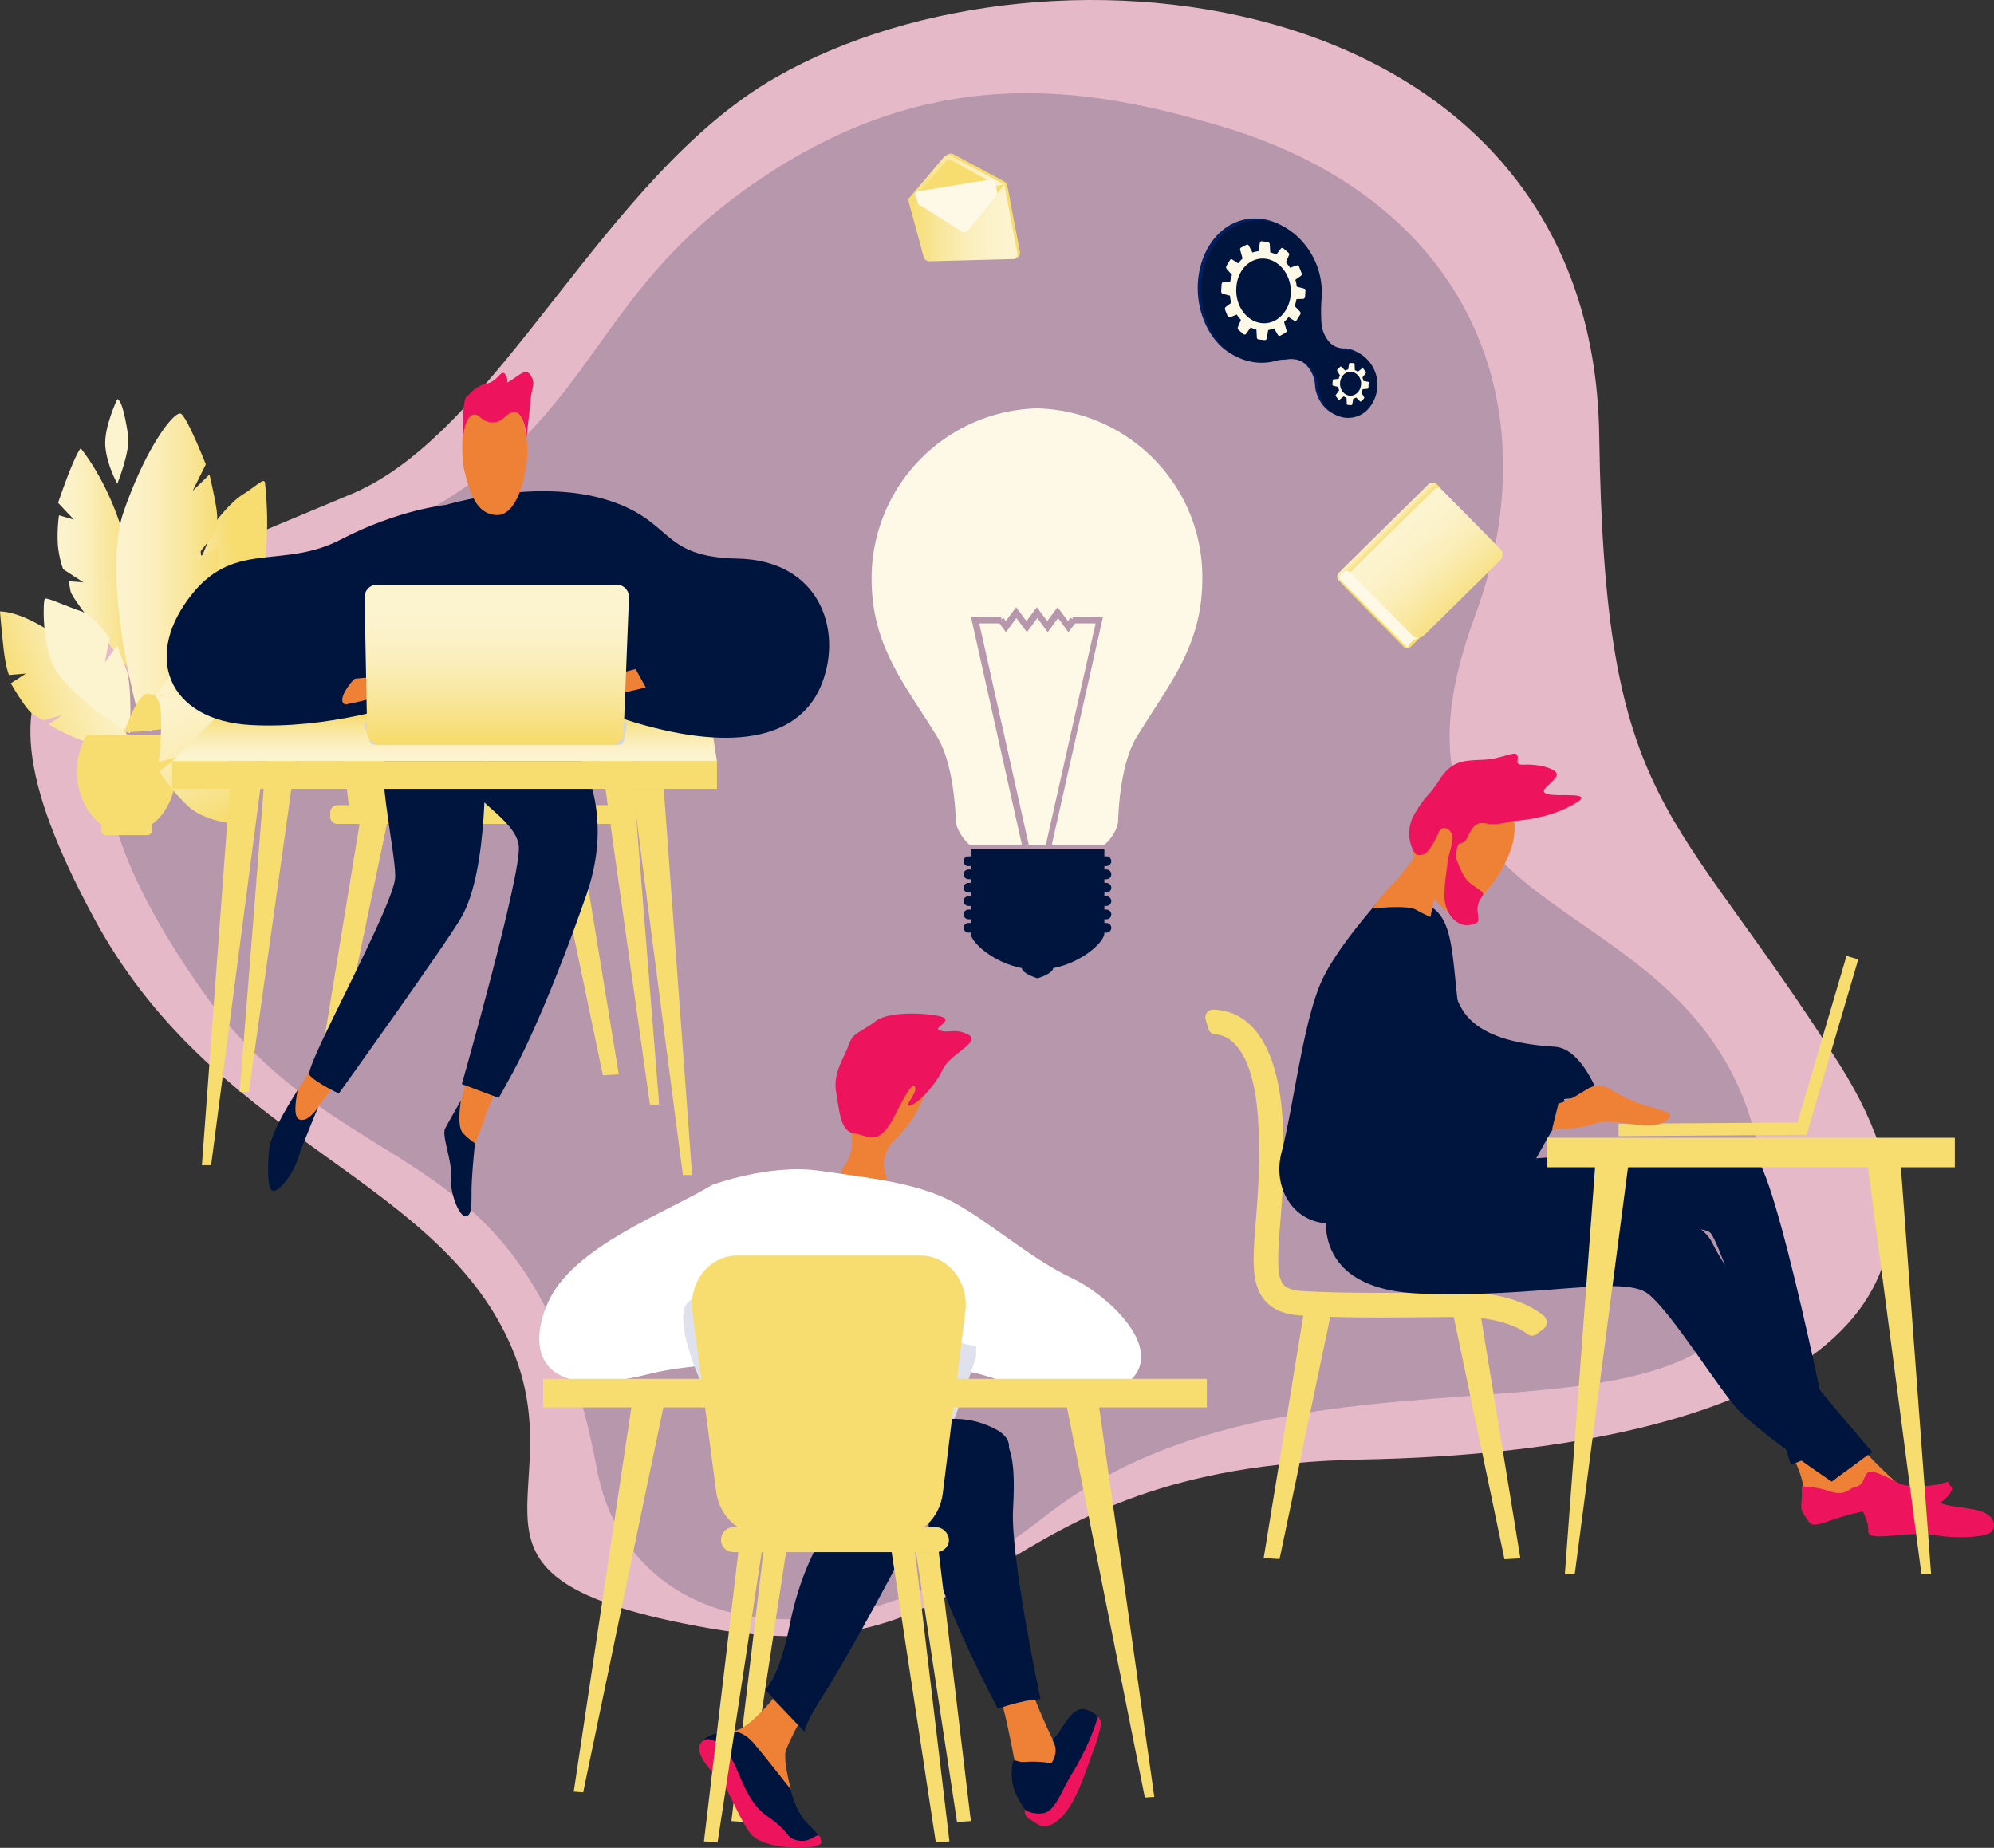 <svg xmlns="http://www.w3.org/2000/svg" xmlns:xlink="http://www.w3.org/1999/xlink" viewBox="0 0 865.188 801.791">
  <rect x="0" y="0" width="865.188" height="801.791" fill="#333333" stroke="none"/>
  <defs>
    <style>
      .cls-1 {
        fill: #e5b9c8;
      }

      .cls-2 {
        fill: #b697ab;
      }

      .cls-3 {
        fill: #00153e;
      }

      .cls-4 {
        fill: #fef9e7;
      }

      .cls-5 {
        fill: url(#linear-gradient);
      }

      .cls-6 {
        fill: url(#linear-gradient-2);
      }

      .cls-7 {
        fill: url(#linear-gradient-3);
      }

      .cls-8 {
        fill: url(#linear-gradient-4);
      }

      .cls-9 {
        fill: url(#linear-gradient-5);
      }

      .cls-10 {
        fill: url(#linear-gradient-6);
      }

      .cls-11 {
        fill: #f7dc6f;
      }

      .cls-12 {
        fill: url(#linear-gradient-7);
      }

      .cls-13 {
        fill: url(#linear-gradient-8);
      }

      .cls-14 {
        fill: url(#linear-gradient-9);
      }

      .cls-15 {
        fill: #00205f;
      }

      .cls-16 {
        fill: url(#linear-gradient-10);
      }

      .cls-17 {
        fill: #ef8137;
      }

      .cls-18 {
        fill: #ed145d;
      }

      .cls-19 {
        fill: url(#linear-gradient-11);
      }

      .cls-20 {
        fill: #d3d6e2;
      }

      .cls-21 {
        fill: url(#linear-gradient-12);
      }

      .cls-22 {
        fill: #fff;
      }

      .cls-23 {
        fill: #dfe1ed;
      }
    </style>
    <linearGradient id="linear-gradient" x1="-0.151" y1="0.637" x2="0.71" y2="0.451" gradientUnits="objectBoundingBox">
      <stop offset="0.114" stop-color="#fcf3cf"/>
      <stop offset="0.268" stop-color="#fcf2c9"/>
      <stop offset="0.47" stop-color="#fbeeb9"/>
      <stop offset="0.698" stop-color="#f9e79e"/>
      <stop offset="0.944" stop-color="#f7de79"/>
      <stop offset="1" stop-color="#f7dc6f"/>
    </linearGradient>
    <linearGradient id="linear-gradient-2" x1="2.702" y1="-2.332" x2="3.061" y2="-3.551" xlink:href="#linear-gradient"/>
    <linearGradient id="linear-gradient-3" x1="-0.133" y1="0.516" x2="0.997" y2="0.493" xlink:href="#linear-gradient"/>
    <linearGradient id="linear-gradient-4" x1="-0.001" y1="0.5" x2="0.999" y2="0.5" xlink:href="#linear-gradient"/>
    <linearGradient id="linear-gradient-5" x1="0.083" y1="0.661" x2="1.08" y2="0.271" gradientUnits="objectBoundingBox">
      <stop offset="0" stop-color="#f7dc6f"/>
      <stop offset="0.056" stop-color="#f7de79"/>
      <stop offset="0.302" stop-color="#f9e79e"/>
      <stop offset="0.53" stop-color="#fbeeb9"/>
      <stop offset="0.732" stop-color="#fcf2c9"/>
      <stop offset="0.886" stop-color="#fcf3cf"/>
    </linearGradient>
    <linearGradient id="linear-gradient-6" x1="1.261" y1="-1.898" x2="0.681" y2="-1.511" xlink:href="#linear-gradient-5"/>
    <linearGradient id="linear-gradient-7" x1="0.246" y1="-0.148" x2="0.624" y2="0.985" xlink:href="#linear-gradient"/>
    <linearGradient id="linear-gradient-8" x1="0.416" y1="0.405" x2="0.506" y2="0.495" xlink:href="#linear-gradient"/>
    <linearGradient id="linear-gradient-9" x1="0.284" y1="0.249" x2="0.803" y2="0.835" xlink:href="#linear-gradient"/>
    <linearGradient id="linear-gradient-10" y1="0.499" x2="1.002" y2="0.499" gradientUnits="objectBoundingBox">
      <stop offset="0" stop-color="#f7dc6f"/>
      <stop offset="0.064" stop-color="#f7df7a"/>
      <stop offset="0.294" stop-color="#f9e79d"/>
      <stop offset="0.302" stop-color="#f9e79e"/>
      <stop offset="0.529" stop-color="#fbeeb9"/>
      <stop offset="0.731" stop-color="#fcf2c9"/>
      <stop offset="0.886" stop-color="#fcf3cf"/>
    </linearGradient>
    <linearGradient id="linear-gradient-11" x1="0.5" y1="0.975" x2="0.5" y2="-0.073" gradientUnits="objectBoundingBox">
      <stop offset="0.114" stop-color="#fcf3cf"/>
      <stop offset="0.268" stop-color="#fcf1c6"/>
      <stop offset="0.518" stop-color="#faebae"/>
      <stop offset="0.831" stop-color="#f8e287"/>
      <stop offset="1" stop-color="#f7dc6f"/>
    </linearGradient>
    <linearGradient id="linear-gradient-12" x1="0.5" y1="0.08" x2="0.5" y2="0.964" xlink:href="#linear-gradient"/>
  </defs>
  <g id="Working_process" data-name="Working process" transform="translate(-2.4 -1.114)">
    <g id="Group_10_" transform="translate(2.4 1.114)">
      <path id="Background_1_" class="cls-1" d="M339.161,34.6c-75.2,43-120.207,153.7-183.86,180.7C34.132,266.6-21.941,278.3,42.8,398.8c51.259,95.7,144.513,111.4,179.047,181.4s-38.264,105.1,88.079,127.4,114.912-70,283.491-73.2,279.64-57.3,206.842-171.9S698.7,353.7,696.292,190C693.524-4.7,458.887-33.8,339.161,34.6Z" transform="translate(-2.4 -1.114)"/>
      <path id="Background" class="cls-2" d="M325.256,83.7c-81.038,58.5-61.8,119.4-195.378,164.4-95.1,32.1-105.953,88.8-39.347,183.4,62.783,89.1,142.71,57.2,170.833,206.9,13.691,73.2,104.227,91.5,194.392,20.7,123.838-97.1,326.124,0,312.309-141.6C754.373,375.8,587.611,417.2,642.376,268.4c33.92-91.9-2.96-180.3-109.16-212.2C473.887,38.4,404.444,26.6,325.256,83.7Z" transform="translate(-2.4 -1.114)"/>
      <g id="Lamp" transform="translate(378.183 177.186)">
        <g id="Lamp_1_">
          <g id="Group_1_">
            <path id="Shape_10_" class="cls-3" d="M405.2,369.6H347.4v36.5c0,3.7,9.5,12.6,22.2,15.1.3,2.5,6.8,4.4,6.8,4.4s6.5-1.9,6.8-4.4c12.7-2.5,22.2-11.4,22.2-15.1V369.6Z" transform="translate(-304.4 -178.3)"/>
            <path id="Shape_9_" class="cls-4" d="M376.5,178.3h-.4a73.782,73.782,0,0,0-71.7,73.8c0,29.4,14.2,45.5,28.5,68.8,7.6,12.5,8,35.9,8,35.9,0,3.5,2.8,8,5.9,10.8h22.8l-22.1-98.9h13.2v1.2l.9-.7,1,1.4,4.5-6,4.5,6,4.5-6,4.5,6,4.5-6,4.5,6,1.1-1.5.9.7v-1.1h13.2l-22.2,98.9h22.9c3.2-2.7,5.9-7.3,5.9-10.8,0,0,.4-23.5,8-35.9,14.3-23.4,28.5-39.5,28.5-68.8C448.2,212.1,416.3,179.5,376.5,178.3Z" transform="translate(-304.4 -178.3)"/>
            <path id="Shape_8_" class="cls-4" d="M392.7,271.6l-2.9,3.8-4.5-6.1-4.5,6.1-4.5-6.1-4.5,6.1-4.6-6.1-4.5,6.1-2.8-3.8h-8.8l21.5,96.1H380l21.6-96.1Z" transform="translate(-304.4 -178.3)"/>
          </g>
          <g id="Group" transform="translate(39.893 194.4)">
            <g id="Groupe_37" data-name="Groupe 37">
              <path id="Shape_154_" class="cls-3" d="M346.4,376.9h59.9a2.1,2.1,0,0,0,0-4.2H346.4a2.112,2.112,0,0,0-2.1,2.1A1.994,1.994,0,0,0,346.4,376.9Z" transform="translate(-344.293 -372.7)"/>
              <path id="Shape_153_" class="cls-3" d="M406.3,378.4H346.4a2.112,2.112,0,0,0-2.1,2.1,2.182,2.182,0,0,0,2.1,2.1h59.9a2.1,2.1,0,0,0,0-4.2Z" transform="translate(-344.293 -372.7)"/>
              <path id="Shape_152_" class="cls-3" d="M406.3,384.2H346.4a2.1,2.1,0,1,0,0,4.2h59.9a2.1,2.1,0,0,0,0-4.2Z" transform="translate(-344.293 -372.7)"/>
              <path id="Shape_151_" class="cls-3" d="M406.3,390H346.4a2.112,2.112,0,0,0-2.1,2.1,2.182,2.182,0,0,0,2.1,2.1h59.9a2.1,2.1,0,0,0,0-4.2Z" transform="translate(-344.293 -372.7)"/>
              <path id="Shape_150_" class="cls-3" d="M406.3,395.8H346.4a2.112,2.112,0,0,0-2.1,2.1,2.182,2.182,0,0,0,2.1,2.1h59.9a2.1,2.1,0,0,0,0-4.2Z" transform="translate(-344.293 -372.7)"/>
              <path id="Shape_149_" class="cls-3" d="M406.3,401.6H346.4a2.112,2.112,0,0,0-2.1,2.1,2.182,2.182,0,0,0,2.1,2.1h59.9a2.1,2.1,0,0,0,0-4.2Z" transform="translate(-344.293 -372.7)"/>
            </g>
          </g>
        </g>
      </g>
      <g id="Ficus" transform="translate(0 173.186)">
        <g id="Group_6_">
          <g id="Group_7_">
            <path id="Shape_23_" class="cls-5" d="M67.3,318.5s-.8-47.9,7.5-66.1,14.1-19.7,14.1-19.7l.8,10.7,6.5-16.2s6.2-8.3,11.8-11.7,9.2-7.6,9.4-4.7,4.5,35.4-7.3,61.7C96.5,302.8,67.3,318.5,67.3,318.5Z" transform="translate(-2.4 -174.3)"/>
            <path id="Shape_22_" class="cls-6" d="M53.3,174.3s-5.9,12.2-5.2,20.5S53.3,211,53.3,211,59,196.9,58,190.1,55.3,174.7,53.3,174.3Z" transform="translate(-2.4 -174.3)"/>
            <path id="Shape_21_" class="cls-7" d="M37.4,195.6S58.5,220.8,60,258.9c1.5,38,.3,34.7.3,34.7s-26.5-31.7-27.3-36l-.8-4.3,6.4.5-8.8-5.7a43.155,43.155,0,0,1-2.3-10.6,66.894,66.894,0,0,1,.5-12.8l6.5,1.9-6.9-7.3C27.6,219.4,33.9,200.3,37.4,195.6Z" transform="translate(-2.4 -174.3)"/>
            <path id="Shape_20_" class="cls-8" d="M62.4,311.2S46,251.9,56.1,223s22-43.5,24.7-42.4,10.9,22,10.9,22L86,214.1l7.3-7.1s3,12.8,3.3,17.3a20.493,20.493,0,0,1-1.3,8.6L87,243.4l10.1-4.7s1.7,12.9-6,31.1S62.4,311.2,62.4,311.2Z" transform="translate(-2.4 -174.3)"/>
            <path id="Shape_19_" class="cls-9" d="M2.4,266.4s.4,5.3,1.4,14.8S6.3,294,6.3,294l7.3-.6-6.5,4.2s6.2,11,9.4,13.2a21.436,21.436,0,0,0,4.9,2.8l7.9-2.1-5.8,3.9s12.1,7.6,22.7,9,14.1,2.1,14.1,2.1-12-28.4-19.1-36.9S15.2,266.8,2.4,266.4Z" transform="translate(-2.4 -174.3)"/>
            <path id="Shape_18_" class="cls-10" d="M58.8,319.3s1-20.9-1.5-27.3-4.1-10.8-4.1-10.8l-5.3,7.3L50,277.9s-7-9.9-12.7-11.7-14.5-6-15.4-5.3-1.2,17.8,3.2,28.1C31,302.9,58.8,319.3,58.8,319.3Z" transform="translate(-2.4 -174.3)"/>
          </g>
          <path id="Shape_17_" class="cls-11" d="M78.8,335.9a31.06,31.06,0,0,0-4.3-16H40.1a31.06,31.06,0,0,0-4.3,16c0,9.8,4.3,18.4,10.7,23.1a1.087,1.087,0,0,0-.1.5v2.1a1.9,1.9,0,0,0,1.9,1.9H66.4a1.9,1.9,0,0,0,1.9-1.9v-2.1a1.268,1.268,0,0,0-.1-.6C74.5,354.3,78.8,345.7,78.8,335.9Z" transform="translate(-2.4 -174.3)"/>
        </g>
        <path id="Shape_16_" class="cls-11" d="M56.3,318.9S62,301.5,66.9,302c4.9.6,14.9,3.7,20.3,3.7s-3.7,10-12,11.4A176.376,176.376,0,0,1,56.3,318.9Z" transform="translate(-2.4 -174.3)"/>
        <path id="Shape_15_" class="cls-12" d="M66.2,302.1s6.1-2.3,6.1,11.1-1.1,18.6-1.1,18.6l8.6-2.3-8.3,6.3a76.7,76.7,0,0,0,12.3,14.9c8.3,8,26.3,9.1,28.7,7.1,1.8-1.5-9.5-17.7-11.1-26.7-2.1-12.1,1.3-13.6-3.9-18.4a36.641,36.641,0,0,0-9.4-6.8Z" transform="translate(-2.4 -174.3)"/>
      </g>
      <g id="Group_21_" transform="translate(580.181 209.403)">
        <path id="Shape_121_" class="cls-11" d="M505.5,281.5l-24.9-25.3a3.2,3.2,0,0,1,0-4.6l33.5-33a3.2,3.2,0,0,1,4.6,0l24.9,25.3c1.3,1.3.8,2.9-.5,4.1l-33.5,33C507.9,282.8,506.7,282.8,505.5,281.5Z" transform="translate(-476.906 -210.517)"/>
        <path id="Shape_118_" class="cls-13" d="M521.5,212.5l-1.4-1.4a2.751,2.751,0,0,0-3.6.2l-4.6,4.5-29.8,29.4-4.2,4.2c-.9.9-1.6,2.2-.2,3.7,1,1,2,2.1,2,2.1.9.9,1,.9,2-.1l5.1-5.1,29.8-29.4,4.9-4.8A2.353,2.353,0,0,0,521.5,212.5Z" transform="translate(-476.906 -210.517)"/>
        <path id="Shape_1_" class="cls-4" d="M519.7,216l-35.5,35-1.2-1.3a2.717,2.717,0,0,0-3.9,0c-1.9,1.9-1.1,2.8,0,3.9l2.8,2.8h0l25.6,25.9a5.758,5.758,0,0,1,1.5-2.4,5.677,5.677,0,0,1,2.6-1.7l35.2-34.7Z" transform="translate(-476.906 -210.517)"/>
        <path id="Shape_119_" class="cls-14" d="M509.5,276.8,485,252c-1.4-1.4-2.5-2.6-2.5-2.6l2.8-2.8L518,214.4c2.6-2.6,3.2-1.9,5.1,0l24.5,24.8a3.621,3.621,0,0,1,0,5.1l-33,32.5A3.621,3.621,0,0,1,509.5,276.8Z" transform="translate(-476.906 -210.517)"/>
      </g>
      <g id="Group_26_" transform="translate(519.696 94.786)">
        <path id="Shape_55_" class="cls-15" d="M498.8,156.3a16.607,16.607,0,0,0-1.4-1.3,11.984,11.984,0,0,0-6.5-2.7h-1.2a11.329,11.329,0,0,1-7.2-3.4,14.6,14.6,0,0,1-3.5-7.4,76.274,76.274,0,0,1-.1-10.7,33.187,33.187,0,0,0-8.3-25.7c-10.7-12.1-27.4-12.4-37.1-.1-9.8,12.5-9,32.9,1.8,44.9a23.783,23.783,0,0,0,24.9,6.8c1.1-.2,2.3-.2,3.6-.3a11.2,11.2,0,0,1,10.1,3.3,13.775,13.775,0,0,1,3.6,8c0,.4.1.9.1,1.3v.2a15.892,15.892,0,0,0,1.7,5.2,14.812,14.812,0,0,0,2.5,3.5,11.773,11.773,0,0,0,18.2-1A16.053,16.053,0,0,0,498.8,156.3Z" transform="translate(-426.644 -95.899)"/>
        <path id="Shape_276_" class="cls-3" d="M436.7,150.6a23.783,23.783,0,0,0,24.9,6.8c1.1-.2,2.3-.2,3.6-.3a11.2,11.2,0,0,1,10.1,3.3,13.775,13.775,0,0,1,3.6,8c0,.4.1.9.1,1.3v.2a15.892,15.892,0,0,0,1.7,5.2,14.812,14.812,0,0,0,2.5,3.5,11.773,11.773,0,0,0,18.2-1,15.8,15.8,0,0,0-1.2-20.5,16.607,16.607,0,0,0-1.4-1.3,11.984,11.984,0,0,0-6.5-2.7h-1.2a11.329,11.329,0,0,1-7.2-3.4,14.6,14.6,0,0,1-3.5-7.4,76.274,76.274,0,0,1-.1-10.7,33.187,33.187,0,0,0-8.3-25.7c-10.7-12.1-27.4-12.4-37.1-.1C425.2,118.2,426,138.5,436.7,150.6Z" transform="translate(-426.644 -95.899)"/>
        <path id="Compound_path" class="cls-4" d="M472.7,126.3l-3.1-.8a14.5,14.5,0,0,0-.6-3l2.4-1.7a1.054,1.054,0,0,0,.3-1.2l-1.1-2.8c-.2-.4-.6-.7-1-.5l-2.9,1c-.5-.8-1.2-1.6-1.8-2.4l1.3-3a.954.954,0,0,0-.3-1.2l-2.1-1.8a.713.713,0,0,0-1.1.1l-2,2.6a11.663,11.663,0,0,0-2.6-1l-.2-3.4a.974.974,0,0,0-.8-1l-2.6-.4c-.4-.1-.8.3-.9.7l-.6,3.6a10.958,10.958,0,0,0-2.6.6l-1.6-3a.758.758,0,0,0-1-.4l-2.3,1.2a.926.926,0,0,0-.4,1.2l1,3.6a12.865,12.865,0,0,0-1.9,2.1l-2.6-1.7a.693.693,0,0,0-1,.3l-1.5,2.5a1.213,1.213,0,0,0,.1,1.3l2.3,2.6c-.3,1-.6,2-.8,3l-2.9.1c-.4,0-.7.4-.8.9l-.2,3.1a1.126,1.126,0,0,0,.7,1.1l3.1.8a15.468,15.468,0,0,0,.6,3.1l-2.4,1.8a1.1,1.1,0,0,0-.3,1.2l1.1,2.8c.2.5.6.7,1,.5l3-1.2a13.015,13.015,0,0,0,1.8,2.3l-1.3,3.1a1.091,1.091,0,0,0,.3,1.3l2.1,1.8a.792.792,0,0,0,1.1-.1l2-2.8a12.537,12.537,0,0,0,2.5.9l.2,3.4a.817.817,0,0,0,.8.9l2.6.3a.948.948,0,0,0,.9-.8l.6-3.6a11.069,11.069,0,0,0,2.6-.7l1.6,2.8a.758.758,0,0,0,1,.4l2.3-1.3a.926.926,0,0,0,.4-1.2l-1-3.5a12.865,12.865,0,0,0,1.9-2.1l2.6,1.6a.693.693,0,0,0,1-.3l1.5-2.4a1.23,1.23,0,0,0-.1-1.3l-2.3-2.4a21.68,21.68,0,0,0,.8-3l2.9-.1c.4,0,.7-.4.8-.9l.2-3A1.077,1.077,0,0,0,472.7,126.3Zm-18.5,15c-6.5-.8-11.4-7.7-10.8-15.5.5-7.8,6.3-13.3,12.8-12.4s11.4,7.9,10.8,15.5S460.7,142.1,454.2,141.3Z" transform="translate(-426.644 -95.899)"/>
        <path id="Compound_path_1_" class="cls-4" d="M500.6,166.8l-2.1-.4a8.333,8.333,0,0,0-.4-1.5l1.4-1.8a.483.483,0,0,0,0-.7l-1-1.3c-.2-.2-.4-.3-.6-.1l-1.8,1.4a5.387,5.387,0,0,0-1.3-.7l-.1-2.5a.458.458,0,0,0-.4-.5l-1.5-.1c-.2,0-.5.2-.5.4l-.4,2.4a5.024,5.024,0,0,0-1.3.5l-1.6-1.6a.375.375,0,0,0-.6,0l-1.1,1.1a.616.616,0,0,0-.1.7l1.2,2a3.506,3.506,0,0,0-.6,1.4l-2.2.2a.457.457,0,0,0-.4.5l-.1,1.7a.548.548,0,0,0,.4.6l2.1.5a8.333,8.333,0,0,0,.4,1.5l-1.4,1.9a.483.483,0,0,0,0,.7l1,1.3a.471.471,0,0,0,.6.1l1.8-1.4a7.457,7.457,0,0,0,1.2.7l.1,2.5a.458.458,0,0,0,.4.5l1.5.1c.2,0,.5-.2.5-.4l.4-2.4a5.024,5.024,0,0,0,1.3-.5l1.6,1.6a.375.375,0,0,0,.6,0l1.1-1.1a.616.616,0,0,0,.1-.7l-1.2-2a3.506,3.506,0,0,0,.6-1.4l2.1-.2a.457.457,0,0,0,.4-.5l.1-1.7C501,167.1,500.8,166.9,500.6,166.8Zm-3.1,1.2c-.2,2.8-2.4,5-4.9,4.8s-4.4-2.7-4.2-5.6,2.4-5,4.9-4.8A5.143,5.143,0,0,1,497.5,168Z" transform="translate(-426.644 -95.899)"/>
      </g>
      <g id="Group_13_" transform="translate(394.008 66.642)">
        <path id="Tracé_131" data-name="Tracé 131" class="cls-11" d="M375.3,110.2l-5.2-27.3c-.3-1.3-.5-2.4-.5-2.4h0c-.2-.1-.9-.5-1.7-1h0L346.4,68a2.589,2.589,0,0,0-3,.6L328.9,85.7c-.6.7-1.1,1.2-1.1,1.2s.2.9.5,2l6.2,22.9a2.761,2.761,0,0,0,2.2,2.1l37.2-1C375,112.8,375.5,111.6,375.3,110.2Z" transform="translate(-326.8 -67.756)"/>
        <path id="Shape_92_" class="cls-16" d="M368.6,81.2s-.8-.5-1.8-1L345.3,68.7a2.589,2.589,0,0,0-3,.6l-14.4,17c-.6.7-1.1,1.2-1.1,1.2s.2.9.5,2l6.2,22.9a2.761,2.761,0,0,0,2.2,2.1l37.2-1c.9-.1,1.5-1.3,1.3-2.6L369,83.6C368.8,82.2,368.6,81.1,368.6,81.2Zm-25.7-9.8a2.442,2.442,0,0,1,2.9-.6l18.1,9.9c1,.6.9,1.2,0,1.4l-32.7,5c-1,.1-1.2-.4-.6-1.1Z" transform="translate(-326.8 -67.756)"/>
        <g id="Group_14_" transform="translate(0 11.193)">
          <path id="Shape_91_" class="cls-11" d="M368.6,81.1l-4.3.9.7,3.8Z" transform="translate(-326.8 -78.949)"/>
          <path id="Shape_90_" class="cls-11" d="M326.8,87.5l4.4,2.5-.8-2.9Z" transform="translate(-326.8 -78.949)"/>
          <path id="Shape_89_" class="cls-4" d="M331.3,84.1c-1,.1-1.6.8-1.4,1.4.2.7.5,1.9.8,2.7.1.4.4,1.5.4,1.5s1.2.7,1.8,1l17,10.7a2.236,2.236,0,0,0,2.9-.2l11.6-14.4c.4-.5,1.2-1.6,1.2-1.6s-.3-1.5-.4-1.9c-.2-1-.5-2.5-.7-3.3a1.671,1.671,0,0,0-2.1-1Z" transform="translate(-326.8 -78.949)"/>
        </g>
      </g>
    </g>
    <g id="Man_2_Group" transform="translate(525.395 328.137)">
      <path id="Shape_47_" class="cls-3" d="M497,432.1c2.9,4.5,3.8,20.8,43.6,23.2,11.8.7,18.9,20.8,18.9,20.8s-42.4,7.4-53.6-2.3C494.5,464.2,497,432.1,497,432.1Z" transform="translate(-389.003 -328.137)"/>
      <path id="Shape_48_" class="cls-3" d="M489.3,543.7c3.7,1.1,112.6-15.5,119-7.5C614.5,544,643,636.5,643,636.5l18.1-5.9s-24.6-123.8-34.2-128.1-116.4.5-128.1,5.9c-11.7,5.3-11.7,35.2-11.7,35.2h2.2Z" transform="translate(-389.003 -328.137)"/>
      <path id="Tracé_132" data-name="Tracé 132" class="cls-11" d="M535.9,572.1c-4.8-4-16-10.5-37.7-10.3l-5.7.1c-18.5.2-43.7.5-61.5-.6-6-.4-7.6-2.2-8.1-2.8-3.2-3.7-2.4-13.9-1.4-26.7.9-11.6,2.1-26,1.1-43.4-1.2-22.5-6.9-37.6-16.8-44.8a23.027,23.027,0,0,0-13.6-4.4,3.3,3.3,0,0,0-3.1,4.1l1.2,4.2a3.317,3.317,0,0,0,2.9,2.4,12.469,12.469,0,0,1,6.4,2.3c5,3.6,11.2,12.9,12.4,36.7.9,16.7-.2,30.7-1.1,42-1.3,16.5-2.2,27.4,4,34.6,3.4,3.9,8.4,6,15.5,6.4a4.486,4.486,0,0,1,1.1.1L414.3,677.2l6.9.4,22-105.1c16.2.5,35.1.2,49.7.1h3.9l22,105.1,6.9-.4-17-104.2c11.2,1.3,17.4,4.8,20.1,6.9a3.153,3.153,0,0,0,3.9,0l3.4-2.6A3.689,3.689,0,0,0,535.9,572.1Z" transform="translate(-389.003 -328.137)"/>
      <path id="Shape_53_" class="cls-17" d="M645.2,635.9s4.3,8.9,3.2,14.2.4,11,5.7,10.7,17.1-5.3,28.1-3.9a175.759,175.759,0,0,0,19.9,1.4s-22.4-11.7-31-15.7c-8.5-3.9-15.7-11-15.7-11" transform="translate(-389.003 -328.137)"/>
      <path id="Shape_54_" class="cls-3" d="M442.4,522.4s-11.7,37.9,39.5,40,88.6-8.4,99.3.2c10.7,8.5,31.4,42.8,39.9,51.2,11,11,39.7,30.2,39.7,30.2l17.6-12.8S620.8,565,609,540.5c-11.7-24.6-111-28.8-111-28.8Z" transform="translate(-389.003 -328.137)"/>
      <path id="Shape_57_" class="cls-3" d="M469,386.8s-20.3,21.4-28.8,38.4-12.8,55.5-18.1,75.8,11.7,38.4,33.1,27.8c21.4-10.7,32.8-16.8,39-14.7,9.8,3.4,26.5,5.5,31.2.5,5.5-5.8,12.4-22.4,18.2-28.6,9.1-9.6-17.2-24.4-26.7-26.3-20.3-4.1-17.7-18.4-18-20.7-2.9-22.7-2.1-39.5-12.8-44.8A145.115,145.115,0,0,0,469,386.8Z" transform="translate(-389.003 -328.137)"/>
      <path id="Shape_58_" class="cls-17" d="M501.7,338.5c-8.2,1.5-20.9,8.2-22.8,24.1s10.8,32.3,16.5,34.9c5.7,2.5,21.6-12.7,26.6-29.2C527.1,351.8,514.8,336,501.7,338.5Z" transform="translate(-389.003 -328.137)"/>
      <path id="Shape_61_" class="cls-17" d="M676.5,632.4s8.2,8.5,12.1,11.7,22.4,11.7,28.5,11.4,9.6,5.3,5.3,7.1-24.6,3.2-35.6,3.2-9.3-7.5-12.8-11.7c-3.6-4.3-11.7-11.2-11.7-11.2Z" transform="translate(-389.003 -328.137)"/>
      <path id="Shape_62_" class="cls-18" d="M647.7,646.1a29.266,29.266,0,0,1,0,5.9c-.3,3.9-.3,4.4,1.7,7.3s2.1,3.9,5.9,3.1c3.7-.8,16.5-6.3,25.8-6,9.2.3,20.3-.3,25.1-2.4s8-7.3,6.4-7.9.3-2.8-3.3-1.5-15.2,2.4-19.6,0-11.5-6.1-13.3-4.5-1.7,5.5-5.1,6.1c-3.3.7-4.4,4.3-11.3,2A39.165,39.165,0,0,0,647.7,646.1Z" transform="translate(-389.003 -328.137)"/>
      <path id="Shape_63_" class="cls-18" d="M671.9,652.1s3.6,6.6,4.4,10.1c.9,3.6-.9,5.2,3.9,5.5,4.8.4,16.2-2,26-.4s21,.7,23.5-1.2,3-8.4-7.7-10.1c-5.2-.9-11.7-1.4-15.5-3.2s-13.9-5.9-13.9-5.9-2-.5-1.8,2.8,3.7,5.2,2,5.3-3.6-.7-9.8-.5A24.429,24.429,0,0,1,671.9,652.1Z" transform="translate(-389.003 -328.137)"/>
      <path id="Shape_59_" class="cls-17" d="M480.5,371.8s-6.7,9.6-10.9,13.6a63.69,63.69,0,0,0-8,9.9s14.9-1.6,18.7.5a61.254,61.254,0,0,0,6.4,3.2s1.9-9.9,2.1-10.7S480.5,371.8,480.5,371.8Z" transform="translate(-389.003 -328.137)"/>
      <path id="Tracé_133" data-name="Tracé 133" class="cls-11" d="M714.2,494.8H537.4v12.8h20.7L545,684.1h4.3l23.1-176.5H676.5l23.2,176.5h4.2L690.8,507.6h23.4Z" transform="translate(-389.003 -328.137)"/>
      <g id="Laptop" transform="translate(179.297 87.763)">
        <g id="Groupe_38" data-name="Groupe 38">
          <path id="Shape_104_" class="cls-11" d="M568.3,494.1v-5.4l77.6-.5,21.3-72.3,5.1,1.5-22.4,76.1Z" transform="translate(-568.3 -415.9)"/>
        </g>
      </g>
      <path id="Shape_64_" class="cls-17" d="M542.2,480c12.6-3.9,14.1-11.7,23.5-5.7,14.5,9.3,28.8,7.9,24.2,12.4-6.5,6.4-23.4-1-31.3,1.8-7.8,2.8-19.2,2.8-19.2,2.8Z" transform="translate(-389.003 -328.137)"/>
      <path id="Shape_65_" class="cls-18" d="M521.9,357.4s-6.4,2.1-10.7,1.1-6.1.8-8.3,5.6c-2.1,4.8-4,.8-4.8,5.6s1.6,8.3-3.6,6.9c-1.6-.4,1.5-7.2,1.7-11.5.3-4.3-4.5-6.4-5.9-2.9s-4,7.7-5.6,9.1c-.6.5-3.2,1.3-4.3.5s-5.9-9.1-.3-18.1c5.6-9.1,5.1-5.9,10.4-14.1,5.3-8.3,10.1-8.5,18.7-8.8s14.4-4.3,15.2-1.9-1.9,4.3,3.5,4,16,1.9,13.1,5.6-7.7,5.9-3.5,7.2c4.3,1.3,21.1-1.3,12,4C540.6,355,530.2,356.9,521.9,357.4Z" transform="translate(-389.003 -328.137)"/>
      <path id="Shape_66_" class="cls-18" d="M494.5,373.2s-2.2,12.7-1.7,18.1c.7,7.7,6.4,12,10.7,11.2s4.3-1.1,3.7-5.3,1.3-5.9,2.1-7.5-.8-1.9-5.3-5.3c-4.5-3.5-5.9-12-7.2-12.3S494.5,373.2,494.5,373.2Z" transform="translate(-389.003 -328.137)"/>
    </g>
    <g id="Man_3_Group" transform="translate(74.707 162.53)">
      <g id="Chair_group" transform="translate(65.893 85.57)">
        <g id="Group_3_" transform="translate(5.1 102.4)">
          <path id="Shape_14_" class="cls-11" d="M266.8,358.6H148.6a3.042,3.042,0,0,1-2.9-3.2v-1.7a3.106,3.106,0,0,1,2.9-3.2H266.8a3.042,3.042,0,0,1,2.9,3.2v1.7A3.042,3.042,0,0,1,266.8,358.6Z" transform="translate(-145.7 -350.5)"/>
        </g>
        <g id="Group_2_" transform="translate(0 108.1)">
          <g id="Group_5_">
            <path id="Shape_12_" class="cls-11" d="M147.5,467.7l22.9-109.6-11.6-1.9L140.6,467.3Z" transform="translate(-140.6 -356.2)"/>
          </g>
          <g id="Group_4_" transform="translate(100.5)">
            <path id="Shape_13_" class="cls-11" d="M264,467.7,241.1,358.1l11.6-1.9,18.2,111.1Z" transform="translate(-241.1 -356.2)"/>
          </g>
        </g>
        <path id="Shape_11_" class="cls-11" d="M248.7,356.1H161.9a8.438,8.438,0,0,1-8.4-7.4l-10.9-91.2a8.408,8.408,0,0,1,8.4-9.4H259.4a8.521,8.521,0,0,1,8.4,9.4l-10.7,91.2A8.438,8.438,0,0,1,248.7,356.1Z" transform="translate(-140.6 -248.1)"/>
      </g>
      <path id="Shape_67_" class="cls-17" d="M221.5,465.6s-8.3,18-9,21.3-8.3,19.3-8,22.7c.3,3.3-7,4.7-6.3-7a92.255,92.255,0,0,1,3-19.3l6.3-23.3Z" transform="translate(-74.707 -162.53)"/>
      <path id="Shape_68_" class="cls-17" d="M147.4,472.2s-10,12.7-11.3,16-5.7,12.3-5.7,12.3-8.3,3-9-.7,2-12,6.7-19.7,9.7-16,9.7-16Z" transform="translate(-74.707 -162.53)"/>
      <path id="Shape_69_" class="cls-3" d="M248.8,322.2c2,1.3,22,27.3,8,67.3s-25.2,64.6-31.9,77c-3.4,6.3-6.1,11-6.1,11l-16-6s26-91.3,24.7-103.3-22.7-20.7-22-30C206.1,328.9,248.8,322.2,248.8,322.2Z" transform="translate(-74.707 -162.53)"/>
      <path id="Shape_71_" class="cls-3" d="M212.8,329.6s1.7,49-10.2,69.5c-6.7,11.7-53.2,76.5-53.2,76.5s-10-4.7-12.7-8,37.2-74.2,37.2-86.2-9.8-53.2-2.5-55.2C178.8,324.2,206.8,327.6,212.8,329.6Z" transform="translate(-74.707 -162.53)"/>
      <g id="Table" transform="translate(2.193 150.27)">
        <path id="Shape_73_" class="cls-11" d="M106.4,474.9h4l21.8-155.5H118.7Z" transform="translate(-76.9 -312.8)"/>
        <path id="Shape_74_" class="cls-11" d="M288.4,480.4h-4L262.5,324.9H276Z" transform="translate(-76.9 -312.8)"/>
        <path id="Shape_75_" class="cls-19" d="M313.5,331.5H76.9l18.8-18.7,214.9.1Z" transform="translate(-76.9 -312.8)"/>
        <g id="Group_11_" transform="translate(0.2 18.6)">
          <path id="Shape_78_" class="cls-11" d="M302.7,511h-4L276.9,343.4h13.5Z" transform="translate(-77.1 -331.4)"/>
          <path id="Shape_77_" class="cls-11" d="M90,506.7h4l21.9-167.6H102.4Z" transform="translate(-77.1 -331.4)"/>
          <rect id="Shape_76_" class="cls-11" width="236.4" height="12"/>
        </g>
      </g>
      <path id="Shape_79_" class="cls-20" d="M271,324.3H164.9a2.131,2.131,0,0,1-2-1.5l-2.1-6.5a2.078,2.078,0,0,1,2-2.7H272.2a2.162,2.162,0,0,1,2.1,2.5l-1.2,6.5A2.14,2.14,0,0,1,271,324.3Z" transform="translate(-74.707 -162.53)"/>
      <path id="Shape_80_" class="cls-3" d="M140.5,481.4s-7,16.6-9,22.9-7.9,14-10.7,13.5-2.1-12.3-1.7-17.3c.8-9,11.6-24.7,12.3-26.2s-2.6,10.5.6,12.4C135.9,488.8,140.5,481.4,140.5,481.4Z" transform="translate(-74.707 -162.53)"/>
      <path id="Shape_81_" class="cls-3" d="M203.3,492.8a32.761,32.761,0,0,0,5.2,4.4s-1.4,12.8-1.5,20.5c0,7.5,0,10.8-2.5,11.1-3,.4-7.1-10.9-6.4-17s-4.1-17.9-2.6-20.9c1.2-2.4,6.9-12.3,6.9-12.3S200.4,489.8,203.3,492.8Z" transform="translate(-74.707 -162.53)"/>
      <path id="Shape_82_" class="cls-3" d="M195.8,220.2s-20.5,2-45.5,15-45.4.5-64,23c-22.4,27.1-11.4,55.5,24.9,57.5,32.4,1.8,66-8.2,81.3-14.3,18-7.2,26.3-15.7,53.3-14.2s-9,15.3,32.4,27.5c44,13,71.9,6.3,80.9-17.2s-1.4-53.3-36.7-54c-34.5-.7-27.2-16.8-57.7-25.8S195.8,220.2,195.8,220.2Z" transform="translate(-74.707 -162.53)"/>
      <path id="Shape_87_" class="cls-17" d="M278.2,291.4s-18.3,4.7-21.3,7-20.7,11-22.3,12c-1.7,1-1,4.7,8.7,2.7s17-8.7,19-9,20.3-4.7,20.3-4.7Z" transform="translate(-74.707 -162.53)"/>
      <path id="Shape_83_" class="cls-17" d="M152.3,306.8c-4.5-1.5,3.3-11.1,4.2-11.2,3.5-.3,17.7-2,22.7-.2,6.5,2.2,10.8,11.3,18.9,20.5,4.7,5.3,5.2,8.1-1.3,5.9s-17.4-8.5-20.8-13.2c-1.3-1.8-3-5.3-7.1-5.3a24.353,24.353,0,0,0-7.1,1.3C159.6,305.4,152.3,306.8,152.3,306.8Z" transform="translate(-74.707 -162.53)"/>
      <path id="Shape_84_" class="cls-17" d="M203.2,189.6s-1,9.5,1,17,4.5,17.5,13.5,18,13-16.5,13.5-26-3.5-30.2-15.2-26.2-12.2,12.5-12.5,16.2S203.2,189.6,203.2,189.6Z" transform="translate(-74.707 -162.53)"/>
      <g id="Group_12_" transform="translate(128.537)">
        <path id="Shape_86_" class="cls-18" d="M232.7,174.1c.3-4.7,2.5-6.5-.3-10.5-2.1-3-5.2,1-9.9,3.5a4.908,4.908,0,0,0-.9-3.6c-1.9-2.4-3,3.1-8.2,4.1-3.5.7-6.2,3.2-7.7,4.9-.3.3-.6.5-.9.8-2,1.8-1.5,18.3-1.5,18.3s.5-9.3,4.3-10.5c2.7-.8,3.5,3,8.2,3.3,4.8.3,6-4.2,9.7-4.5,4-.3,5.3,9.1,5.5,11.2C230.9,188.9,232.4,178.5,232.7,174.1Z" transform="translate(-203.244 -162.53)"/>
        <path id="Shape_85_" class="cls-18" d="M230.8,191.1v.3C230.9,191.6,230.9,191.4,230.8,191.1Z" transform="translate(-203.244 -162.53)"/>
      </g>
      <path id="Shape_88_" class="cls-21" d="M267.7,324.2H167.1a5.421,5.421,0,0,1-5.4-5.3l-1.1-58.6a5.4,5.4,0,0,1,5.4-5.5H269.9a5.363,5.363,0,0,1,5.4,5.6L273,319A5.248,5.248,0,0,1,267.7,324.2Z" transform="translate(-74.707 -162.53)"/>
    </g>
    <g id="Man_1_Group" transform="translate(236.369 440.9)">
      <g id="Group_8_" transform="translate(83.38 219.1)">
        <path id="Shape_24_" class="cls-11" d="M270.2,791.7l19.7-129.5-10-2.2L264.3,791.3Z" transform="translate(-264.3 -660)"/>
      </g>
      <g id="Group_9_" transform="translate(0 4.95)">
        <path id="Shape_27_" class="cls-17" d="M318.2,451.6s-12.4,17.2-6.9,28.2,7.9,18.8,1.7,27.7,18.9,5.3,18.9,5.3-4.8-9.6,3.4-17.2c8.3-7.6,16-21.9,14.4-31.7C347.4,448.5,329.9,439.2,318.2,451.6Z" transform="translate(-180.92 -445.851)"/>
        <path id="Shape_26_" class="cls-22" d="M255.9,515.3s24.8-9.3,46.4-6.2c21.7,3.1,42.3,5.2,57.8,13.4s34.1,24.8,51.6,33c17.5,8.3,44.4,34.1,21.7,47.5s-50.6-5.2-69.2-7.2-98.8-7.9-136.1,1.6c-48.9,12.4-52.1-11.7-43.4-31.1C195.5,542,235.3,527.7,255.9,515.3Z" transform="translate(-180.92 -445.851)"/>
        <path id="Shape_25_" class="cls-23" d="M370.5,589.6s-11.4,37.2-21.7,52.6-59.9,14.4-71.2,4.1c-11.4-10.3-46.4-76.4-29.9-81.5,16.5-5.2,122.8,20.6,122.8,20.6Z" transform="translate(-180.92 -445.851)"/>
      </g>
      <path id="Hair" class="cls-18" d="M315.1,454.7c-1.6,4.9-6.8,11.8-5.4,20,1.4,8.3,1.9,17.1,7.4,18.1s7,2.6,10.1,1.6,5.5-4.6,7.2-7.7,8.1-16.9,9.5-14.1-5.2,8.8-2.3,8.3c3.2-.5,11.2-8.7,14.3-15.6S373.2,453.1,367,450s-8.3-.2-12.6-1.9c-2.8-1.1,7.4-4.5.1-6.1-6.4-1.4-22-2.2-27.8,2.3C321,448.9,317,448.8,315.1,454.7Z" transform="translate(-180.92 -440.9)"/>
      <path id="Shape_28_" class="cls-3" d="M334.9,654.7s15.8,11,30.3-2.1c14.4-13.1,28-24.2,13.1-31.7-11.9-5.9-25.8-6.3-46.5,4.1S334.9,654.7,334.9,654.7Z" transform="translate(-180.92 -440.9)"/>
      <path id="Shape_29_" class="cls-3" d="M386.5,656.2c-1.1,21,11.9,82.1,11.9,82.1l-18.6,4.1s-22.9-43.2-28.4-66.6,5-35.6,15.3-41.8,12.2-17.6,17.3-6.5C387,634.1,387.2,643.1,386.5,656.2Z" transform="translate(-180.92 -440.9)"/>
      <path id="Shape_31_" class="cls-3" d="M343.9,662.9c.7,3.4-31.3,60.8-39.2,72.9-8.3,12.7-8.7,16.7-8.7,16.7l-17-18.2s6.1-5.2,10.6-28.1c8.3-42,30.3-57.8,30.3-57.8Z" transform="translate(-180.92 -440.9)"/>
      <rect id="Shape_33_" class="cls-11" width="288" height="12.4" transform="translate(1.68 158.5)"/>
      <path id="Shape_34_" class="cls-17" d="M282.3,738.2c-1,1.5-11.2,13.3-16.3,13.8-5.2.5,3.4,2.7,9.1,9.4s4.6,9.3,8.3,12.9c3.6,3.6,6.7,3.1,6.7,3.1s-3.6-12.9-2.1-17a103.933,103.933,0,0,1,5.2-10.8Z" transform="translate(-180.92 -440.9)"/>
      <path id="Shape_35_" class="cls-17" d="M382.2,741.9c2.7,10.3,5.4,25.7,5.4,25.7s6.4-.2,12.5-.5c9.1-.4,5-8.7,4.1-10.3-.7-1.1-5.3-11-8-18C395.7,737.9,382,741.5,382.2,741.9Z" transform="translate(-180.92 -440.9)"/>
      <path id="Shape_36_" class="cls-3" d="M403.1,766.2a47.794,47.794,0,0,0-10.9-.6c-5.3.6-5.7-3.3-6.2,3.1-.9,10.3,5.2,16,6.2,18.6s3.6,3.1,8.8,1,7.2-9.8,11.4-16c4.1-6.2,15.5-23.7,9.8-27.4-6.3-4-9-3.1-15.3,7.1-1.9,3.1-3.6,3.6-3.1,4.5C406.8,761.6,403.1,766.2,403.1,766.2Z" transform="translate(-180.92 -440.9)"/>
      <path id="Shape_37_" class="cls-3" d="M264.2,752.2s-12.4.6-13.4,6.3,2.7-5.7,8.4.1c5,4.9,5.3,5.8,10.5,18.2s19.8,25.5,28.1,23.9c8.3-1.5,1.8-5.8-1-8.9-5.1-5.8-6.8-14.3-6.8-14.3s-10.3-13.2-15.5-19.4C269.4,751.8,264.2,752.2,264.2,752.2Z" transform="translate(-180.92 -440.9)"/>
      <path id="Shape_38_" class="cls-18" d="M254.1,767.8s-4.1-5.1-3.8-8.4c.3-2.8,3.8-6.7,10.7.2s7.9,22,18.9,29.6,7.4,9.5,13.8,10.6,8.9-6.2,9.6.7c.3,3.4-22.7,3.8-29.8-2.8-4.3-4-10.8-20.9-13.5-23.6C257.2,771.2,254.1,767.8,254.1,767.8Z" transform="translate(-180.92 -440.9)"/>
      <path id="Shape_39_" class="cls-18" d="M423.4,746a112.025,112.025,0,0,1-10.8,23.9c-5.6,8.8-7.7,17.8-13.9,18.1s-7.1-2.6-7.1-1.3c-.1,1.9.7,3,3.3,4.5s5.5,5,12.2-1.2,10.7-19.8,14-28.6,3.4-11.9,3.6-12.6C424.9,748,423.4,746,423.4,746Z" transform="translate(-180.92 -440.9)"/>
      <path id="Shape_42_" class="cls-11" d="M447.8,780.8l-4.1.3-34-170.3,13.9-1Z" transform="translate(-180.92 -440.9)"/>
      <path id="Shape_40_" class="cls-11" d="M195.9,778.5l4.1.3,35.4-170-13.9-1Z" transform="translate(-180.92 -440.9)"/>
      <path id="Shape_41_" class="cls-11" d="M336.4,667.7l-59.7-1c-9.6-.2-17.6-7.9-19-18.3l-10.3-78.2c-1.7-12.8,7.4-24.3,19.3-24.3h79.8c11.8,0,20.9,11.4,19.3,24.2L356,649.3C354.6,659.9,346.2,667.8,336.4,667.7Z" transform="translate(-180.92 -440.9)"/>
      <path id="Shape_43_" class="cls-11" d="M258.3,800.6,278,671.1l-10-2.3L252.4,800.1Z" transform="translate(-180.92 -440.9)"/>
      <path id="Shape_44_" class="cls-11" d="M353,800.6,333.3,671.1l10-2.3,15.6,131.3Z" transform="translate(-180.92 -440.9)"/>
      <path id="Shape_45_" class="cls-11" d="M368.2,791.3,354.1,673.1a5.2,5.2,0,0,1-3.8,1.5h-5.9l17.8,117.1Z" transform="translate(-180.92 -440.9)"/>
      <path id="Shape_46_" class="cls-11" d="M355.9,664.6a5.376,5.376,0,0,0-2.8-.8H265.2a5.4,5.4,0,1,0,0,10.8h87.9a5.9,5.9,0,0,0,3.9-1.5,5.381,5.381,0,0,0,1.7-3.8A5.878,5.878,0,0,0,355.9,664.6Z" transform="translate(-180.92 -440.9)"/>
    </g>
  </g>
</svg>
